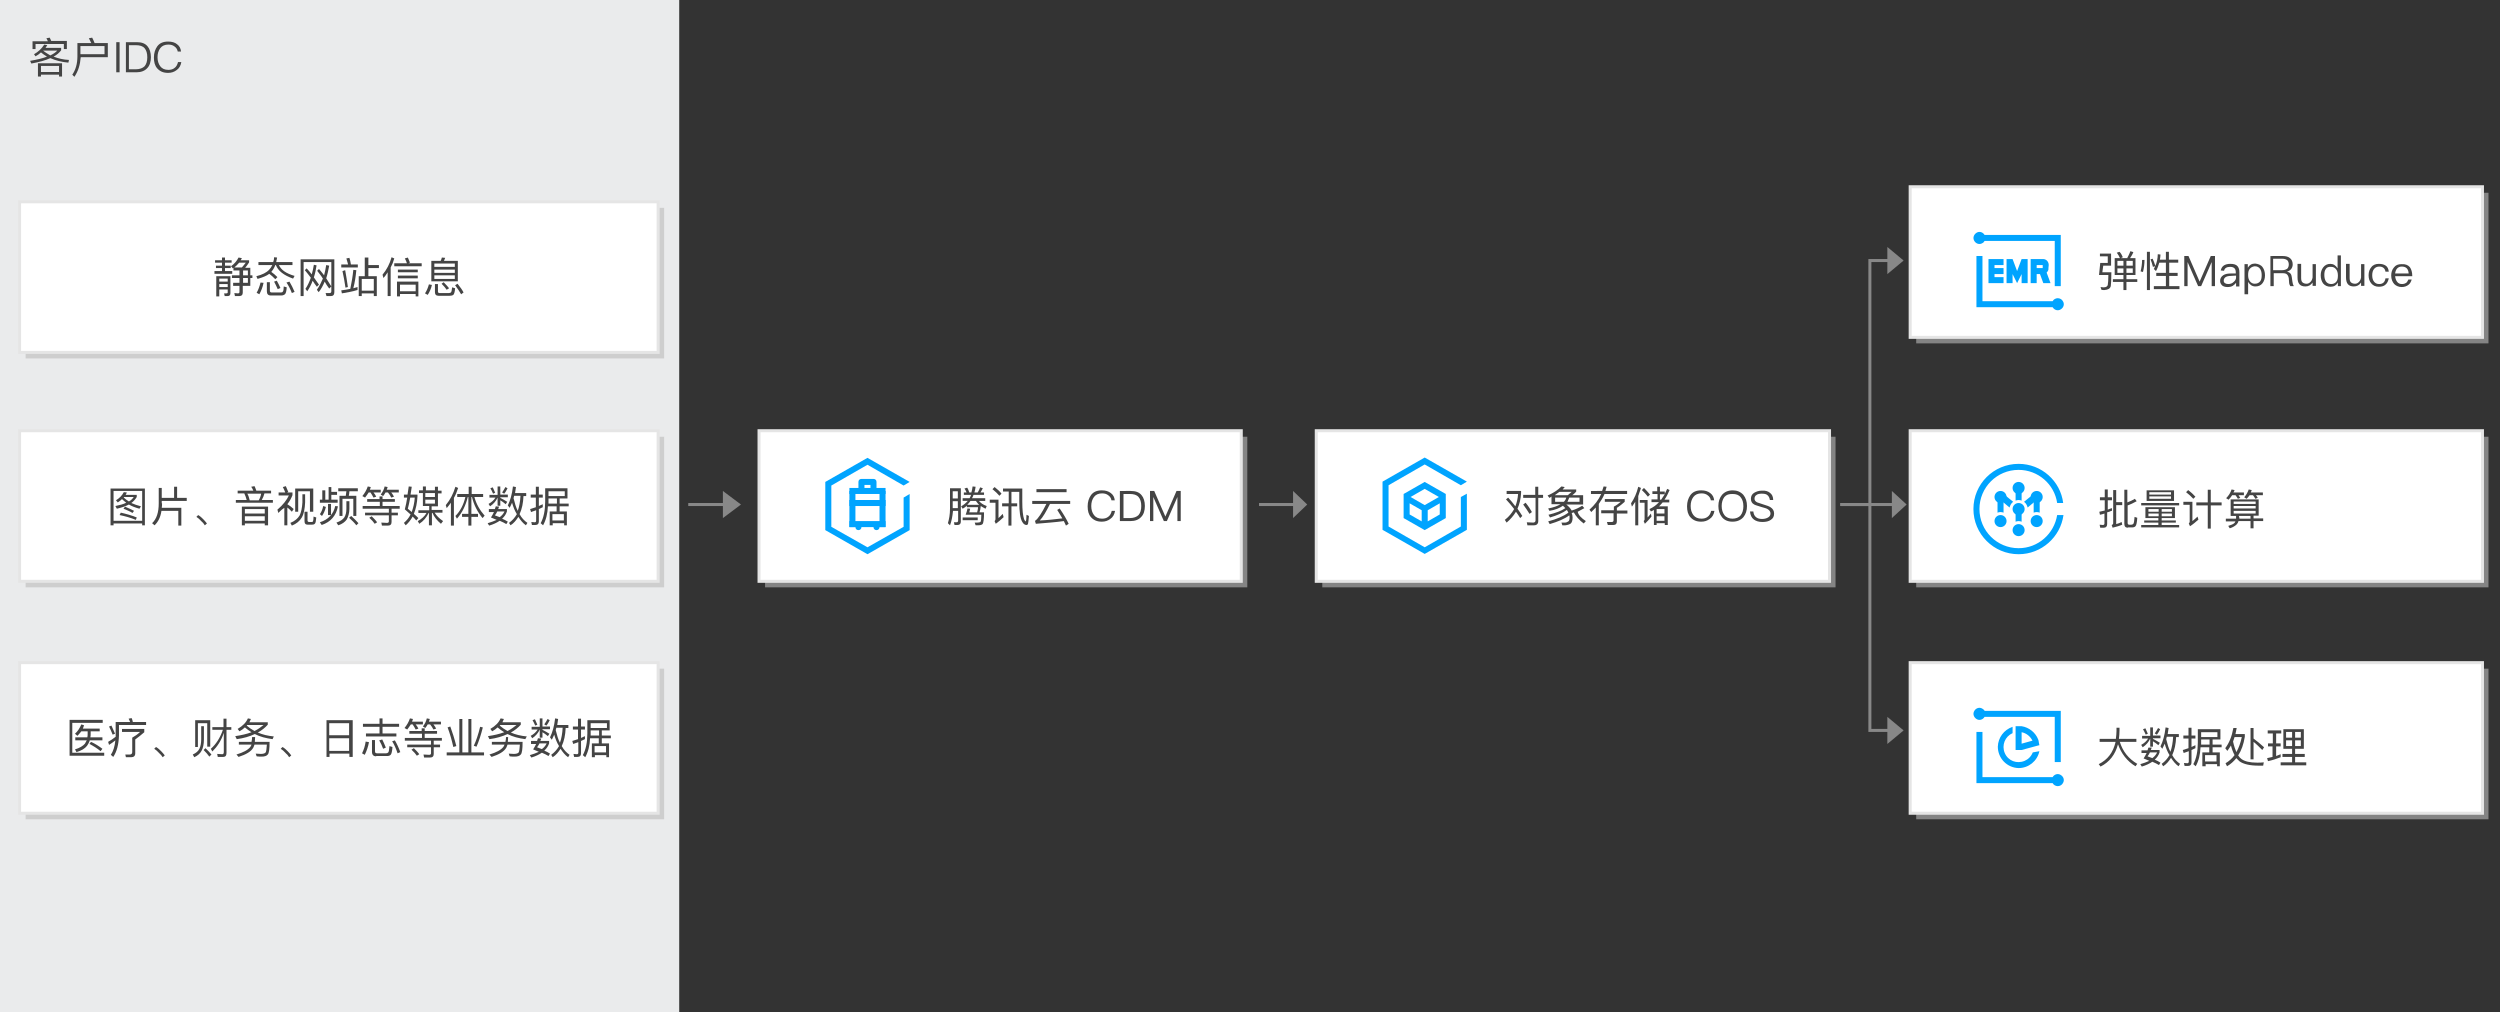 <?xml version="1.0" encoding="utf-8"?>
<!-- Generator: Adobe Illustrator 21.0.0, SVG Export Plug-In . SVG Version: 6.00 Build 0)  -->
<svg version="1.1" id="图层_1" xmlns="http://www.w3.org/2000/svg" xmlns:xlink="http://www.w3.org/1999/xlink" x="0px" y="0px"
	 viewBox="0 0 830 336" style="enable-background:new 0 0 830 336;" xml:space="preserve">
<rect x="0" y="0" width="830" height="336" fill="#333333" stroke="none"/>
<style type="text/css">
	.st0{display:none;fill:none;stroke:#999999;}
	.st1{fill:#EAEBEC;}
	.st2{enable-background:new    ;}
	.st3{fill:#444444;}
	.st4{fill:none;stroke:#888888;}
	.st5{fill:#888888;}
	.st6{fill:none;stroke:#FF0000;stroke-width:15;stroke-opacity:0;}
	.st7{opacity:0.6;fill:#BBBBBB;enable-background:new    ;}
	.st8{fill:#FFFFFF;stroke:#E5E5E5;}
	.st9{fill:#00A4FF;}
</style>
<path class="st0" d="M0-124L0-124"/>
<g id="bottomgroup" transform="translate(0,0)">
	<g id="GrayRectGroup10" transform="translate(5.5,124)">
		<rect x="-6" y="-124" class="st1" width="226" height="336"/>
		<g class="st2">
			<path class="st3" d="M10.2-109c-0.2,0.3-0.4,0.6-0.6,0.9h5.2v0.8c-0.6,0.8-1.4,1.5-2.5,2.1c1.5,0.6,3.2,1,5.1,1.1l-0.2,0.9
				c-2.2-0.2-4.2-0.7-6-1.5c-1.7,0.8-3.7,1.3-6.3,1.8l-0.4-0.9c2.3-0.4,4.1-0.8,5.6-1.4c-0.7-0.4-1.4-0.9-2-1.4
				c-0.5,0.5-1.1,0.9-1.8,1.3L5.8-106c1.4-0.8,2.5-1.8,3.4-3.2L10.2-109z M16.7-107.7h-1v-1.7H6.3v1.7h-1v-2.6h5.1
				c-0.2-0.4-0.3-0.7-0.5-1l1.1-0.2c0.2,0.3,0.3,0.7,0.5,1.1h5.2V-107.7z M15.1-98.6h-1v-0.6h-6v0.6h-1v-4.4h8V-98.6z M14.1-100.1
				v-2h-6v2H14.1z M13.5-107.2H8.8l0,0c0.7,0.6,1.6,1.1,2.4,1.6C12.2-106.1,13-106.6,13.5-107.2z"/>
			<path class="st3" d="M19.2-98.5l-0.7-0.7c1.1-1.6,1.7-3.6,1.7-6.1v-4.4h4.6c-0.3-0.6-0.5-1.1-0.8-1.6l1.1-0.2
				c0.3,0.5,0.5,1.1,0.8,1.8h4.4v4.7h-9C21.1-102.5,20.5-100.4,19.2-98.5z M21.2-108.7v2.7h8v-2.7H21.2z"/>
			<path class="st3" d="M34.2-110v10h-1.1v-10H34.2z"/>
			<path class="st3" d="M39.9-110c1.6,0,2.8,0.4,3.6,1.4c0.7,0.8,1.1,2.1,1.1,3.6c0,1.5-0.4,2.8-1.2,3.6c-0.8,0.9-2,1.4-3.6,1.4
				h-3.5v-10H39.9z M37.5-101h2.1c1.3,0,2.3-0.4,2.9-1c0.6-0.7,0.9-1.7,0.9-3c0-1.3-0.3-2.3-0.9-3c-0.6-0.7-1.6-1-2.9-1h-2.3V-101z"
				/>
			<path class="st3" d="M53.3-109.3c0.8,0.6,1.2,1.4,1.3,2.4h-1.1c-0.1-0.7-0.5-1.3-1.1-1.7c-0.5-0.4-1.2-0.6-2-0.6
				c-1.2,0-2.1,0.4-2.7,1.2c-0.6,0.8-0.9,1.8-0.9,3c0,1.2,0.3,2.2,0.9,3c0.6,0.8,1.5,1.2,2.7,1.2c0.8,0,1.5-0.2,2-0.6
				c0.6-0.4,1-1.1,1.2-2h1.1c-0.2,1.2-0.7,2.1-1.6,2.7c-0.8,0.6-1.7,0.9-2.8,0.9c-1.6,0-2.7-0.5-3.6-1.5c-0.8-0.9-1.1-2.1-1.1-3.6
				c0-1.5,0.4-2.7,1.1-3.7c0.8-1.1,2-1.6,3.6-1.6C51.6-110.2,52.6-109.9,53.3-109.3z"/>
		</g>
	</g>
</g>
<g id="Link11" transform="translate(0,0)">
	<path class="st4" d="M228.5,167.5h8l0,0h8"/>
	<g transform="translate(0.5, 0)">
		<polygon class="st5" points="239.5,172 245.5,167.5 239.5,163 		"/>
	</g>
	<path class="st6" d="M228.5,167.5h8"/>
	<path class="st6" d="M236.5,167.5L236.5,167.5"/>
	<path class="st6" d="M236.5,167.5h8"/>
</g>
<g id="Link21" transform="translate(0,0)">
	<path class="st4" d="M418,167.5h7l0,0h7.8"/>
	<g transform="translate(0.5, 0)">
		<polygon class="st5" points="428.8,172 433.5,167.5 428.8,163 		"/>
	</g>
	<path class="st6" d="M418,167.5h7"/>
	<path class="st6" d="M425,167.5L425,167.5"/>
	<path class="st6" d="M425,167.5h7.8"/>
</g>
<g id="Link27" transform="translate(0,0)">
	<path class="st4" d="M611,167.5h9.8v-81h9.8"/>
	<g transform="translate(0.5, 0)">
		<polygon class="st5" points="626.1,91 631.5,86.5 626.1,82 		"/>
	</g>
	<path class="st6" d="M611,167.5h9.8"/>
	<path class="st6" d="M620.8,167.5v-81"/>
	<path class="st6" d="M620.8,86.5h9.8"/>
</g>
<g id="Link25" transform="translate(0,0)">
	<path class="st4" d="M614,167.5h8.9l0,0h8.9"/>
	<g transform="translate(0.5, 0)">
		<polygon class="st5" points="627.6,172 632.5,167.5 627.6,163 		"/>
	</g>
	<path class="st6" d="M614,167.5h8.9"/>
	<path class="st6" d="M622.9,167.5L622.9,167.5"/>
	<path class="st6" d="M622.9,167.5h8.9"/>
</g>
<g id="Link26" transform="translate(0,0)">
	<path class="st4" d="M611,167.5h9.8v75h9.8"/>
	<g transform="translate(0.5, 0)">
		<polygon class="st5" points="626.1,247 631.5,242.5 626.1,238 		"/>
	</g>
	<path class="st6" d="M611,167.5h9.8"/>
	<path class="st6" d="M620.8,167.5v75"/>
	<path class="st6" d="M620.8,242.5h9.8"/>
</g>
<g id="RectEndPoint3" transform="translate(12.5,267)">
	<rect x="-4" y="-122" class="st7" width="212" height="50"/>
	<rect x="-6" y="-124" class="st8" width="212" height="50"/>
	<g class="st2">
		<path class="st3" d="M35.7-92.6h-1v-0.6h-9.5v0.6h-1v-12.2h11.4V-92.6z M34.7-94.1v-9.9h-9.5v9.9H34.7z M29.6-103.5
			c-0.1,0.3-0.2,0.5-0.4,0.8h3.7v0.7c-0.4,0.7-1,1.4-1.8,2c0.9,0.4,2,0.8,3.2,1.1l-0.5,0.8c-1.4-0.4-2.5-0.8-3.5-1.4
			c-1.1,0.6-2.4,1-4,1.4L25.8-99c1.4-0.3,2.7-0.6,3.6-1.1c-0.5-0.4-1-0.8-1.4-1.2c-0.4,0.4-0.9,0.8-1.4,1.1l-0.6-0.7
			c1.3-0.8,2.1-1.7,2.6-2.7L29.6-103.5z M32.9-95.2l-0.3,0.8c-1.7-0.7-3.5-1.2-5.4-1.6l0.4-0.8C29.4-96.4,31.2-95.9,32.9-95.2z
			 M32-97.4l-0.5,0.7c-1-0.6-2-1-3-1.4l0.5-0.7C30.1-98.3,31.1-97.9,32-97.4z M31.9-102h-3.2c-0.1,0.1-0.1,0.1-0.1,0.2
			c0.5,0.5,1.1,0.9,1.7,1.3C31-100.9,31.5-101.4,31.9-102z"/>
		<path class="st3" d="M41.3-99.9c0,0.5,0,1-0.1,1.5h6.5v5.9h-1v-4.9h-5.6c-0.3,2.1-1.1,3.7-2.3,4.8l-0.8-0.7
			c1.5-1.4,2.2-3.6,2.2-6.6v-5.1h1v3.3h4.1v-3.7h1v3.7h3.2v1h-8.3V-99.9z"/>
		<path class="st3" d="M55-94.6c0.5,0.5,0.9,1,1.2,1.4l-0.7,0.6c-0.3-0.5-0.7-1-1.2-1.4c-0.5-0.6-1-1-1.6-1.4l0.6-0.6
			C54-95.6,54.5-95.1,55-94.6z"/>
		<path class="st3" d="M71.6-104.1c-0.2-0.5-0.4-0.9-0.7-1.3l1.1-0.2c0.2,0.4,0.4,0.9,0.6,1.5h4.9v0.9h-2.2
			c-0.2,0.8-0.5,1.5-0.9,2.2h3.7v0.9H65.8v-0.9h3.6c-0.2-0.8-0.5-1.6-0.8-2.2h-2.2v-0.9H71.6z M76.4-92.6h-1v-0.6h-6.6v0.6h-1v-6.2
			h8.7V-92.6z M75.4-96.5V-98h-6.6v1.5H75.4z M75.4-94.1v-1.5h-6.6v1.5H75.4z M70.4-100.9h3c0.4-0.7,0.7-1.5,0.8-2.2h-4.6
			C70-102.5,70.2-101.7,70.4-100.9z"/>
		<path class="st3" d="M79.9-96.7l-0.3-1.1c1.9-1.6,3.1-3.2,3.8-4.7h-3.4v-1h2.2c-0.2-0.6-0.5-1.2-0.8-1.8l1-0.3
			c0.3,0.7,0.6,1.4,0.8,1.9l-0.4,0.2h1.8v0.9c-0.4,1-0.9,2-1.7,3c0.8,0.5,1.5,1,2.1,1.6l-0.6,0.9c-0.5-0.6-1-1-1.5-1.4v5.9h-1v-5.8
			C81.1-97.9,80.5-97.3,79.9-96.7z M88.8-102.9v2.7c-0.1,2.1-0.4,3.8-1.1,5c-0.7,1.2-1.8,2.1-3.3,2.7l-0.5-0.9
			c1.5-0.6,2.5-1.5,3.1-2.5c0.5-1.1,0.8-2.5,0.9-4.3v-2.7H88.8z M91.4-97.1h-1v-6.8h-3.9v6.8h-1v-7.7h6V-97.1z M89.7-92.8
			c-0.8,0-1.1-0.4-1.1-1.2v-3.1h1v2.9c0,0.3,0.2,0.5,0.5,0.5h0.9c0.2,0,0.4-0.1,0.4-0.2c0.1-0.2,0.2-0.7,0.2-1.6l0.9,0.3
			c-0.1,1.1-0.2,1.9-0.5,2.1c-0.2,0.2-0.5,0.3-1,0.3H89.7z"/>
		<path class="st3" d="M97.5-105.4v1.7h1.9v1h-1.9v1.6h2.1v1h-5.9v-1h0.8v-3.1h1v3.1h1.1v-4.2H97.5z M95.7-98.7
			c-0.3,1.3-0.8,2.3-1.3,3l-0.7-0.6c0.5-0.7,0.9-1.6,1.1-2.7L95.7-98.7z M99.7-98.9c-0.6,3.1-2.4,5.2-5.4,6.2l-0.6-0.9
			c2.8-0.9,4.5-2.7,5.1-5.4L99.7-98.9z M97.4-99.7v3.7h-1v-3.7H97.4z M103.5-100.6v2.5c0,1.5-0.4,2.7-0.9,3.6
			c-0.6,0.8-1.5,1.5-2.8,1.9l-0.6-0.9c1.2-0.4,2.1-1,2.6-1.7c0.5-0.8,0.7-1.7,0.7-2.9v-2.5H103.5z M106.3-104.9v1h-2.8
			c0,0.5-0.1,1-0.2,1.5h2.5v6.7h-1v-5.7h-3.6v5.7h-1v-6.7h2.1c0.1-0.5,0.1-1,0.2-1.5h-2.7v-1H106.3z M106.5-93.3l-0.7,0.7
			c-0.6-0.8-1.4-1.6-2.4-2.5l0.7-0.6C105-94.9,105.8-94.1,106.5-93.3z"/>
		<path class="st3" d="M113.5-101.3v-0.9h1v0.9h4.1v0.9h-4.1v1.4h5.7v0.9h-2.7v1.3h2.1v0.9h-2.1v2.2c0,0.8-0.4,1.2-1.2,1.2h-2
			l-0.2-1c0.7,0,1.3,0.1,1.9,0.1c0.4,0,0.6-0.2,0.6-0.5v-2h-7.9v-0.9h7.9v-1.3h-8.7v-0.9h5.7v-1.4h-4.2v-0.9H113.5z M108.7-101.8
			l-0.9-0.5c0.8-1,1.4-2,1.8-3.2l1,0.2c-0.1,0.3-0.2,0.6-0.3,0.9h3.6v0.9h-2.4c0.4,0.5,0.7,0.9,0.9,1.4l-0.9,0.3
			c-0.3-0.6-0.6-1.1-1-1.7h-0.6C109.5-102.9,109.1-102.3,108.7-101.8z M112.7-93.6l-0.8,0.5c-0.4-0.6-1-1.3-1.8-2l0.8-0.5
			C111.7-94.8,112.3-94.2,112.7-93.6z M114.7-102.3l-0.8-0.5c0.6-0.8,1.1-1.7,1.3-2.7l1,0.2c-0.1,0.3-0.2,0.6-0.3,0.9h4v0.9h-2.5
			c0.4,0.5,0.7,1,0.9,1.4l-0.9,0.3c-0.3-0.6-0.6-1.1-1.1-1.7h-0.8C115.3-103.1,115-102.7,114.7-102.3z"/>
		<path class="st3" d="M124.2-105.4c-0.1,1-0.3,1.8-0.4,2.6h2.3v0.6c-0.1,2.2-0.5,4.1-1.2,5.8c0.6,0.5,1.1,1,1.5,1.4l-0.7,0.8
			c-0.3-0.4-0.7-0.8-1.2-1.3c-0.6,1.1-1.4,2.1-2.3,2.9l-0.6-0.8c0.9-0.8,1.7-1.7,2.2-2.8c-0.6-0.5-1.2-1.1-1.9-1.7
			c0.3-1.2,0.6-2.5,0.8-3.9h-1.1v-1h1.2c0.1-0.9,0.3-1.8,0.4-2.7L124.2-105.4z M125.2-101.8h-1.5c-0.3,1.5-0.5,2.7-0.8,3.7
			c0.4,0.4,0.9,0.7,1.3,1.1C124.7-98.5,125.1-100,125.2-101.8z M131.9-104.1v-1.3h1v1.3h1.2v0.9h-1.2v4.3h-2.1v1.2h3.6v0.9h-2.6
			c0.6,1,1.5,1.9,2.8,2.8l-0.7,0.9c-1.3-1.1-2.3-2.3-2.8-3.6h-0.2v4.1h-1v-4.1h-0.1c-0.7,1.5-1.7,2.7-3.1,3.6l-0.5-0.9
			c1.3-0.7,2.3-1.6,2.9-2.7h-2.7v-0.9h3.6V-99h-2.1v-4.3h-1.3v-0.9h1.3v-1.3h1v1.3H131.9z M131.9-102v-1.3h-3.2v1.3H131.9z
			 M131.9-101.1h-3.2v1.3h3.2V-101.1z"/>
		<path class="st3" d="M135.8-98.3l-0.3-1c1.5-1.8,2.5-3.8,3.2-6.1l0.9,0.4c-0.4,1.2-0.8,2.3-1.4,3.3v9.2h-1v-7.6
			C136.8-99.5,136.3-98.9,135.8-98.3z M143.1-103v-2.4h1v2.4h3.8v1H145c0.6,2.3,1.8,4.4,3.4,6.2l-0.7,0.8c-1.7-2.1-2.9-4.4-3.5-7
			h-0.2v5.6h2.2v1h-2.2v2.9h-1v-2.9h-2.1v-1h2.1v-5.6h-0.2c-0.7,2.9-1.9,5.3-3.6,7.2l-0.5-0.9c1.6-1.6,2.7-3.7,3.3-6.3h-2.7v-1
			H143.1z"/>
		<path class="st3" d="M153.2-98.8c-0.1,0.3-0.2,0.5-0.3,0.8h2.9v0.8c-0.3,0.9-0.8,1.7-1.6,2.4c0.7,0.3,1.3,0.6,1.9,1l-0.5,0.8
			c-0.6-0.4-1.3-0.7-2.2-1.1c-0.9,0.6-2.1,1.2-3.5,1.6l-0.5-0.8c1.1-0.3,2.1-0.7,3-1.1c-0.6-0.3-1.3-0.5-1.9-0.8
			c0.4-0.6,0.7-1.2,1-1.8h-1.7V-98h2c0.1-0.3,0.2-0.6,0.3-0.9L153.2-98.8z M152.7-102.8v-2.7h0.9v2.7h2.5v0.9h-2.5v0.2
			c0.8,0.4,1.5,0.8,2.3,1.3l-0.5,0.8c-0.7-0.6-1.3-1-1.8-1.3v1.8h-0.9v-2.7c-0.5,1.1-1.3,2.1-2.5,2.9l-0.5-0.8
			c1.1-0.6,1.8-1.3,2.3-2.1h-2v-0.9H152.7z M151.9-103.4l-0.7,0.3c-0.3-0.7-0.6-1.3-0.9-1.8l0.8-0.3
			C151.4-104.6,151.6-104,151.9-103.4z M155-97.2h-2.4c-0.2,0.5-0.5,0.9-0.8,1.3c0.6,0.2,1.1,0.4,1.6,0.6
			C154.1-95.8,154.6-96.4,155-97.2z M156-104.9c-0.3,0.6-0.6,1.2-1.1,1.8l-0.7-0.4c0.4-0.6,0.8-1.2,1.1-1.8L156-104.9z M157.5-100.1
			c-0.3,0.6-0.5,1.2-0.8,1.7l-0.6-0.8c0.8-1.6,1.4-3.7,1.7-6.3l1,0.2c-0.1,0.7-0.2,1.4-0.3,2h3.7v1h-0.9c-0.1,2.3-0.5,4.3-1.3,6
			c0.7,1.3,1.6,2.2,2.6,2.9l-0.5,0.8c-1-0.7-1.8-1.7-2.5-2.8c-0.7,1.1-1.5,2.1-2.6,2.8l-0.5-0.8c1.1-0.8,1.9-1.7,2.6-2.9
			C158.4-97.4,157.9-98.7,157.5-100.1z M158-101.6c0.4,1.6,0.8,3.1,1.4,4.2c0.5-1.4,0.8-3.1,0.9-5h-2.1L158-101.6z"/>
		<path class="st3" d="M164.1-92.7l-0.2-1c0.4,0,0.7,0.1,1.1,0.1c0.4,0,0.5-0.2,0.5-0.6v-3.4c-0.6,0.2-1.1,0.4-1.7,0.6l-0.3-1
			c0.6-0.2,1.3-0.4,1.9-0.6v-3.2h-1.7v-1h1.7v-2.6h1v2.6h1.3v1h-1.3v2.8c0.4-0.2,0.9-0.4,1.3-0.6v1c-0.4,0.2-0.9,0.4-1.3,0.6v4.1
			c0,0.8-0.4,1.2-1.2,1.2H164.1z M167.8-92.6l-0.8-0.7c1-1.8,1.5-4.3,1.5-7.2v-4.4h7.4v3.4h-2.6v1.7h3v0.9h-3v1.7h2.4v4.6h-0.9v-0.7
			h-3.8v0.7H170v-4.6h2.3v-1.7h-2.9C169.3-96.5,168.8-94.4,167.8-92.6z M169.6-101.5v1c0,0.2,0,0.4,0,0.7h2.8v-1.7H169.6z
			 M169.6-103.9v1.6h5.4v-1.6H169.6z M174.7-94.2v-2.1h-3.8v2.1H174.7z"/>
	</g>
</g>
<g id="RectEndPoint4" transform="translate(12.5,344)">
	<rect x="-4" y="-122" class="st7" width="212" height="50"/>
	<rect x="-6" y="-124" class="st8" width="212" height="50"/>
	<g class="st2">
		<path class="st3" d="M21.6-105v1H11.5v9.9h10.6v1H10.6V-105H21.6z M13.2-99.7l-0.8-0.7c0.9-0.8,1.6-1.9,2.1-3.1l0.9,0.3
			c-0.1,0.4-0.3,0.8-0.4,1.1h5.6v0.9h-3v0.8c0,0.4,0,0.8-0.1,1.2h4v1h-4.2c-0.2,0.7-0.5,1.2-0.9,1.8c-0.7,0.9-1.8,1.6-3.5,2.1
			l-0.5-0.9c1.6-0.5,2.6-1.1,3.3-1.9c0.2-0.3,0.4-0.7,0.6-1.1h-3.8v-1h4c0.1-0.4,0.1-0.8,0.1-1.2v-0.8h-2.1
			C14.1-100.7,13.7-100.2,13.2-99.7z M21.5-95.4l-0.6,0.8c-1.2-1-2.5-1.8-3.7-2.4l0.5-0.7C19.1-97.1,20.3-96.3,21.5-95.4z"/>
		<path class="st3" d="M25.9-99.8v-4.5h4.8c-0.2-0.4-0.3-0.8-0.5-1.1l1-0.2c0.2,0.4,0.3,0.8,0.4,1.3H36v1H27v3.5
			c-0.1,3-0.7,5.3-1.9,7.1l-0.8-0.7c0.8-1.2,1.3-2.8,1.5-4.8c-0.6,0.5-1.3,1-2.1,1.5l-0.3-1c0.9-0.5,1.7-1.1,2.5-1.7
			C25.9-99.5,25.9-99.6,25.9-99.8z M25.7-100.4l-0.8,0.3c-0.4-1-0.8-1.9-1.2-2.7l0.8-0.3C24.9-102.2,25.3-101.3,25.7-100.4z
			 M35.4-101.9v1c-0.9,0.8-1.9,1.6-3,2.4v4.6c0,0.9-0.5,1.3-1.4,1.3h-1.7l-0.2-0.9c0.5,0,1,0,1.5,0c0.5,0,0.8-0.3,0.8-0.8v-4.8
			c0.9-0.5,1.8-1.1,2.6-1.9h-6v-1H35.4z"/>
		<path class="st3" d="M41-94.6c0.5,0.5,0.9,1,1.2,1.4l-0.7,0.6c-0.3-0.5-0.7-1-1.2-1.4c-0.5-0.6-1-1-1.6-1.4l0.6-0.6
			C40-95.6,40.5-95.1,41-94.6z"/>
		<path class="st3" d="M55.2-102.8v4.3c0,1.6-0.3,2.9-0.8,3.8c-0.5,0.9-1.3,1.6-2.4,2.1l-0.5-0.9c1.1-0.5,1.8-1.1,2.2-1.9
			c0.4-0.8,0.6-1.9,0.6-3.2v-4.3H55.2z M57.2-96.1h-0.9v-7.8h-3.1v7.9h-0.9v-8.9h5V-96.1z M57.7-93.5L57-92.8
			c-0.5-0.7-1.1-1.4-1.9-2.2l0.6-0.6C56.5-94.9,57.1-94.2,57.7-93.5z M58-101.7v-0.9h3.7v-2.8h1v2.8h1.6v0.9h-1.6v7.7
			c0,0.9-0.4,1.3-1.1,1.3h-1.8l-0.2-1c0.6,0,1.1,0.1,1.7,0.1c0.3,0,0.5-0.2,0.5-0.7v-6.4c-0.8,2.5-2.1,4.5-3.8,6.2l-0.5-0.9
			c1.8-1.6,3.1-3.7,4-6.3H58z"/>
		<path class="st3" d="M70.8-105.3c-0.2,0.4-0.3,0.7-0.5,1.1h6.1v0.8c-0.9,1-2,1.9-3.3,2.6c1.6,0.7,3.3,1.1,5.3,1.3L78-98.6
			c-2.2-0.3-4.2-0.8-5.9-1.7c-1.7,0.8-3.7,1.4-6,1.7l-0.5-1c2-0.3,3.8-0.7,5.4-1.3c-0.8-0.5-1.5-1-2.2-1.6c-0.5,0.5-1.1,0.9-1.8,1.3
			l-0.6-0.8c1.7-1,2.8-2.1,3.4-3.5L70.8-105.3z M72.2-99.3c0,0.6-0.1,1.1-0.1,1.6H77c0,2.4-0.2,3.8-0.6,4.2
			c-0.4,0.5-1.1,0.7-2.1,0.7c-0.4,0-1,0-1.6-0.1l-0.3-0.9l1.7,0.1c0.8,0,1.4-0.2,1.6-0.5c0.2-0.3,0.3-1.2,0.4-2.6h-4.1
			c-0.1,0.4-0.3,0.7-0.4,1c-0.7,1.3-2.4,2.3-4.9,3.1l-0.7-0.8c2.3-0.7,3.8-1.5,4.6-2.5c0.2-0.3,0.3-0.5,0.4-0.8h-4.2v-0.9H71
			c0.1-0.5,0.2-1,0.2-1.6H72.2z M75-103.3h-5.4l-0.2,0.2c0.8,0.7,1.7,1.3,2.6,1.8C73.2-101.9,74.1-102.6,75-103.3z"/>
		<path class="st3" d="M83-94.6c0.5,0.5,0.9,1,1.2,1.4l-0.7,0.6c-0.3-0.5-0.7-1-1.2-1.4c-0.5-0.6-1-1-1.6-1.4l0.6-0.6
			C82-95.6,82.5-95.1,83-94.6z"/>
		<path class="st3" d="M104.5-92.7h-1v-1.1h-6.6v1.1h-1v-12.2h8.7V-92.7z M103.4-99.9v-4h-6.6v4H103.4z M103.4-94.7v-4.2h-6.6v4.2
			H103.4z"/>
		<path class="st3" d="M110-97.6c-0.3,1.6-0.8,3-1.4,4.2l-0.9-0.5c0.6-1.2,1-2.5,1.2-3.9L110-97.6z M114.5-105.5v1.8h5.5v1h-5.5v2.2
			h4.6v1H109v-1h4.5v-2.2H108v-1h5.5v-1.8H114.5z M112.4-92.9c-0.9,0-1.4-0.5-1.4-1.5v-3.9h1v3.7c0,0.5,0.2,0.7,0.7,0.7h3
			c0.3,0,0.5-0.1,0.7-0.3c0.2-0.2,0.3-0.9,0.4-2.1l1,0.3c-0.1,1.4-0.3,2.3-0.6,2.6c-0.3,0.3-0.7,0.4-1.2,0.4H112.4z M115.6-95.8
			l-0.9,0.4c-0.4-1.1-0.8-2-1.3-2.8l1-0.3C114.8-97.7,115.2-96.8,115.6-95.8z M120.4-94.3l-0.9,0.4c-0.5-1.5-1.1-2.9-1.8-4l0.9-0.3
			C119.3-97,119.9-95.7,120.4-94.3z"/>
		<path class="st3" d="M127.5-101.3v-0.9h1v0.9h4.1v0.9h-4.1v1.4h5.7v0.9h-2.7v1.3h2.1v0.9h-2.1v2.2c0,0.8-0.4,1.2-1.2,1.2h-2
			l-0.2-1c0.7,0,1.3,0.1,1.9,0.1c0.4,0,0.6-0.2,0.6-0.5v-2h-7.9v-0.9h7.9v-1.3h-8.7v-0.9h5.7v-1.4h-4.2v-0.9H127.5z M122.7-101.8
			l-0.9-0.5c0.8-1,1.4-2,1.8-3.2l1,0.2c-0.1,0.3-0.2,0.6-0.3,0.9h3.6v0.9h-2.4c0.4,0.5,0.7,0.9,0.9,1.4l-0.9,0.3
			c-0.3-0.6-0.6-1.1-1-1.7h-0.6C123.5-102.9,123.1-102.3,122.7-101.8z M126.7-93.6l-0.8,0.5c-0.4-0.6-1-1.3-1.8-2l0.8-0.5
			C125.7-94.8,126.3-94.2,126.7-93.6z M128.7-102.3l-0.8-0.5c0.6-0.8,1.1-1.7,1.3-2.7l1,0.2c-0.1,0.3-0.2,0.6-0.3,0.9h4v0.9h-2.5
			c0.4,0.5,0.7,1,0.9,1.4l-0.9,0.3c-0.3-0.6-0.6-1.1-1.1-1.7h-0.8C129.3-103.1,129-102.7,128.7-102.3z"/>
		<path class="st3" d="M141-105.3v11.1h2v-11.1h1v11.1h4.2v1h-12.4v-1h4.2v-11.1H141z M139-96.3L138-96c-0.5-2.2-1.1-4.4-1.9-6.5
			l0.9-0.3C137.7-100.9,138.4-98.7,139-96.3z M147.8-102.5c-0.6,2.4-1.3,4.6-2.1,6.4l-0.9-0.3c0.8-1.7,1.5-3.8,2.1-6.3L147.8-102.5z
			"/>
		<path class="st3" d="M154.8-105.3c-0.2,0.4-0.3,0.7-0.5,1.1h6.1v0.8c-0.9,1-2,1.9-3.3,2.6c1.6,0.7,3.3,1.1,5.3,1.3l-0.5,0.9
			c-2.2-0.3-4.2-0.8-5.9-1.7c-1.7,0.8-3.7,1.4-6,1.7l-0.5-1c2-0.3,3.8-0.7,5.4-1.3c-0.8-0.5-1.5-1-2.2-1.6c-0.5,0.5-1.1,0.9-1.8,1.3
			l-0.6-0.8c1.7-1,2.8-2.1,3.4-3.5L154.8-105.3z M156.2-99.3c0,0.6-0.1,1.1-0.1,1.6h4.9c0,2.4-0.2,3.8-0.6,4.2
			c-0.4,0.5-1.1,0.7-2.1,0.7c-0.4,0-1,0-1.6-0.1l-0.3-0.9l1.7,0.1c0.8,0,1.4-0.2,1.6-0.5c0.2-0.3,0.3-1.2,0.4-2.6h-4.1
			c-0.1,0.4-0.3,0.7-0.4,1c-0.7,1.3-2.4,2.3-4.9,3.1l-0.7-0.8c2.3-0.7,3.8-1.5,4.6-2.5c0.2-0.3,0.3-0.5,0.4-0.8h-4.2v-0.9h4.5
			c0.1-0.5,0.2-1,0.2-1.6H156.2z M159-103.3h-5.4l-0.2,0.2c0.8,0.7,1.7,1.3,2.6,1.8C157.2-101.9,158.1-102.6,159-103.3z"/>
		<path class="st3" d="M167.2-98.8c-0.1,0.3-0.2,0.5-0.3,0.8h2.9v0.8c-0.3,0.9-0.8,1.7-1.6,2.4c0.7,0.3,1.3,0.6,1.9,1l-0.5,0.8
			c-0.6-0.4-1.3-0.7-2.2-1.1c-0.9,0.6-2.1,1.2-3.5,1.6l-0.5-0.8c1.1-0.3,2.1-0.7,3-1.1c-0.6-0.3-1.3-0.5-1.9-0.8
			c0.4-0.6,0.7-1.2,1-1.8h-1.7V-98h2c0.1-0.3,0.2-0.6,0.3-0.9L167.2-98.8z M166.7-102.8v-2.7h0.9v2.7h2.5v0.9h-2.5v0.2
			c0.8,0.4,1.5,0.8,2.3,1.3l-0.5,0.8c-0.7-0.6-1.3-1-1.8-1.3v1.8h-0.9v-2.7c-0.5,1.1-1.3,2.1-2.5,2.9l-0.5-0.8
			c1.1-0.6,1.8-1.3,2.3-2.1h-2v-0.9H166.7z M165.9-103.4l-0.7,0.3c-0.3-0.7-0.6-1.3-0.9-1.8l0.8-0.3
			C165.4-104.6,165.6-104,165.9-103.4z M169-97.2h-2.4c-0.2,0.5-0.5,0.9-0.8,1.3c0.6,0.2,1.1,0.4,1.6,0.6
			C168.1-95.8,168.6-96.4,169-97.2z M170-104.9c-0.3,0.6-0.6,1.2-1.1,1.8l-0.7-0.4c0.4-0.6,0.8-1.2,1.1-1.8L170-104.9z M171.5-100.1
			c-0.3,0.6-0.5,1.2-0.8,1.7l-0.6-0.8c0.8-1.6,1.4-3.7,1.7-6.3l1,0.2c-0.1,0.7-0.2,1.4-0.3,2h3.7v1h-0.9c-0.1,2.3-0.5,4.3-1.3,6
			c0.7,1.3,1.6,2.2,2.6,2.9l-0.5,0.8c-1-0.7-1.8-1.7-2.5-2.8c-0.7,1.1-1.5,2.1-2.6,2.8l-0.5-0.8c1.1-0.8,1.9-1.7,2.6-2.9
			C172.4-97.4,171.9-98.7,171.5-100.1z M172-101.6c0.4,1.6,0.8,3.1,1.4,4.2c0.5-1.4,0.8-3.1,0.9-5h-2.1L172-101.6z"/>
		<path class="st3" d="M178.1-92.7l-0.2-1c0.4,0,0.7,0.1,1.1,0.1c0.4,0,0.5-0.2,0.5-0.6v-3.4c-0.6,0.2-1.1,0.4-1.7,0.6l-0.3-1
			c0.6-0.2,1.3-0.4,1.9-0.6v-3.2h-1.7v-1h1.7v-2.6h1v2.6h1.3v1h-1.3v2.8c0.4-0.2,0.9-0.4,1.3-0.6v1c-0.4,0.2-0.9,0.4-1.3,0.6v4.1
			c0,0.8-0.4,1.2-1.2,1.2H178.1z M181.8-92.6l-0.8-0.7c1-1.8,1.5-4.3,1.5-7.2v-4.4h7.4v3.4h-2.6v1.7h3v0.9h-3v1.7h2.4v4.6h-0.9v-0.7
			h-3.8v0.7H184v-4.6h2.3v-1.7h-2.9C183.3-96.5,182.8-94.4,181.8-92.6z M183.6-101.5v1c0,0.2,0,0.4,0,0.7h2.8v-1.7H183.6z
			 M183.6-103.9v1.6h5.4v-1.6H183.6z M188.7-94.2v-2.1h-3.8v2.1H188.7z"/>
	</g>
</g>
<g id="ShadowBasicRect6" transform="translate(253,267)">
	<rect x="1" y="-122" class="st7" width="160.1" height="50"/>
	<rect x="-1" y="-124" class="st8" width="160.1" height="50"/>
	<g transform="translate(20 9)">
		<g>
			<title>画板</title>
			<desc>Created with Sketch.</desc>
			<g id="画板">
				<g id="云数据迁移" transform="translate(2, 0)">
					<path id="Combined-Shape" class="st9" d="M14-113v-2h-2v2h-1c-0.6,0-1-0.4-1-1v-2c0-0.6,0.4-1,1-1h4c0.6,0,1,0.4,1,1v2
						c0,0.6-0.4,1-1,1H14z"/>
					<rect id="Rectangle-6" x="7" y="-113" class="st9" width="2" height="12"/>
					<rect id="Rectangle-6-Copy" x="17" y="-113" class="st9" width="2" height="12"/>
					<rect id="Rectangle-7" x="7" y="-114" class="st9" width="12" height="2"/>
					<rect id="Rectangle-7-Copy-2" x="7" y="-110" class="st9" width="12" height="2"/>
					<circle id="Oval-4" class="st9" cx="10" cy="-101" r="1"/>
					<circle id="Oval-4-Copy" class="st9" cx="16" cy="-101" r="1"/>
					<rect id="Rectangle-7-Copy" x="7" y="-103" class="st9" width="12" height="2"/>
					<polygon id="XMLID_7_-path" class="st9" points="25,-101.1 13,-94.3 1,-101.1 1,-114.8 13,-121.7 25,-114.8 27,-116 13,-124 
						-1,-116 -1,-100 13,-92 27,-100 27,-112 25,-110.8 					"/>
				</g>
			</g>
		</g>
		<g class="st2">
			<path class="st3" d="M42.4-101.6l-0.7-0.7c0.4-1.3,0.7-2.9,0.7-4.8v-6.8h3.6v11.1c0,0.7-0.4,1.1-1.1,1.1h-1l-0.2-0.9
				c0.3,0,0.6,0,0.9,0c0.3,0,0.5-0.2,0.5-0.6v-3.2h-1.7C43.2-104.4,42.9-102.9,42.4-101.6z M45-112.9h-1.7v2.4H45V-112.9z
				 M43.3-107.3H45v-2.3h-1.7V-107.3z M47.9-112.5c-0.2-0.5-0.4-0.9-0.7-1.3l0.9-0.3c0.3,0.4,0.5,1,0.7,1.6h0.7
				c0.2-0.6,0.3-1.3,0.4-2l1,0.1c-0.1,0.7-0.2,1.3-0.4,1.9h1.1c0.3-0.5,0.6-1.1,0.8-1.7l0.9,0.3c-0.3,0.5-0.5,1-0.8,1.4h1.2v0.8
				h-3.5c-0.1,0.4-0.3,0.8-0.5,1.1h4.4v0.9H52c0.6,0.7,1.4,1.3,2.6,1.7l-0.4,0.9c-0.6-0.3-1.1-0.6-1.6-0.9v0.1
				c-0.1,0.8-0.2,1.5-0.4,2h1.5c0,2.3-0.2,3.6-0.5,3.9c-0.3,0.3-0.8,0.4-1.7,0.4h-0.6l-0.3-0.9c0.3,0,0.6,0,0.9,0
				c0.5,0,0.8-0.1,1-0.2c0.2-0.2,0.3-1,0.3-2.4h-5.2c0.3-0.8,0.5-1.5,0.6-2.1l0.9,0.1c-0.1,0.4-0.2,0.8-0.3,1.2h2.6
				c0.1-0.5,0.3-1,0.3-1.7h-3.7v-0.5c-0.4,0.4-0.9,0.7-1.4,1l-0.5-0.8c0.9-0.5,1.6-1.1,2.2-1.8h-1.7v-0.9h2.3
				c0.2-0.4,0.4-0.7,0.5-1.1h-2.4v-0.8H47.9z M51.6-104.2v0.9h-5v-0.9H51.6z M52.1-108.4c-0.5-0.4-0.8-0.9-1.1-1.3h-1.8
				c-0.3,0.5-0.7,0.9-1.1,1.3H52.1z"/>
			<path class="st3" d="M58.5-110.2v6.2c0.4-0.4,0.9-0.8,1.4-1.4l0.3,1.1c-0.8,0.8-1.7,1.5-2.6,2.2l-0.4-0.9
				c0.2-0.2,0.3-0.4,0.3-0.6v-5.5h-1.9v-1H58.5z M59.5-112.1l-0.7,0.7c-0.6-0.7-1.3-1.4-2.3-2.2l0.7-0.7
				C58.1-113.6,58.9-112.9,59.5-112.1z M61.9-109v-3.8H60v-1h6.4v4.3c0,2.8,0.2,4.7,0.6,5.9c0.2,0.4,0.4,0.7,0.5,0.7
				c0.1,0,0.1-0.2,0.2-0.5c0-0.4,0.1-1,0.1-1.7l0.8,0.4c-0.1,1.3-0.2,2.2-0.3,2.6c-0.1,0.3-0.3,0.4-0.5,0.4c-0.5,0-1-0.3-1.4-1
				c-0.7-1.2-1-3.4-1-6.7v-3.3h-2.6v3.8h1.9v1h-1.9v6.4h-1v-6.4h-2.1v-1H61.9z"/>
			<path class="st3" d="M82.3-109.7v1h-6.7c-1.3,2.6-2.4,4.5-3.4,5.5c2.5-0.1,5-0.4,7.5-0.7c-0.5-0.9-1.1-1.8-1.7-2.8l0.8-0.5
				c1.3,1.9,2.3,3.6,3,5.1l-0.9,0.6c-0.2-0.5-0.5-1-0.7-1.5c-2.8,0.4-5.9,0.6-9.3,0.9l-0.3-1c0.1,0,0.2-0.1,0.2-0.1
				c0.9-0.7,2.1-2.5,3.6-5.5h-4.7v-1H82.3z M81.1-113.6v1h-10v-1H81.1z"/>
			<path class="st3" d="M95.8-112.3c0.8,0.6,1.2,1.4,1.3,2.4H96c-0.1-0.7-0.5-1.3-1.1-1.7c-0.5-0.4-1.2-0.6-2-0.6
				c-1.2,0-2.1,0.4-2.7,1.2c-0.6,0.8-0.9,1.8-0.9,3c0,1.2,0.3,2.2,0.9,3c0.6,0.8,1.5,1.2,2.7,1.2c0.8,0,1.5-0.2,2-0.6
				c0.6-0.4,1-1.1,1.2-2h1.1c-0.2,1.2-0.7,2.1-1.6,2.7c-0.8,0.6-1.7,0.9-2.8,0.9c-1.6,0-2.7-0.5-3.6-1.5c-0.8-0.9-1.1-2.1-1.1-3.6
				c0-1.5,0.4-2.7,1.1-3.7c0.8-1.1,2-1.6,3.6-1.6C94.1-113.2,95-112.9,95.8-112.3z"/>
			<path class="st3" d="M102.4-113c1.6,0,2.8,0.4,3.6,1.4c0.7,0.8,1.1,2.1,1.1,3.6c0,1.5-0.4,2.8-1.2,3.6c-0.8,0.9-2,1.4-3.6,1.4
				h-3.5v-10H102.4z M100-104h2.1c1.3,0,2.3-0.4,2.9-1c0.6-0.7,0.9-1.7,0.9-3c0-1.3-0.3-2.3-0.9-3c-0.6-0.7-1.6-1-2.9-1H100V-104z"
				/>
			<path class="st3" d="M110.2-113l3.7,8.5h0l3.7-8.5h1.4v10h-1.1v-8h0l-3.5,8h-1l-3.5-8h0v8h-1.1v-10H110.2z"/>
		</g>
	</g>
</g>
<g id="ShadowBasicRect8" transform="translate(438,267)">
	<rect x="1" y="-122" class="st7" width="170.4" height="50"/>
	<rect x="-1" y="-124" class="st8" width="170.4" height="50"/>
	<g transform="translate(20,9)">
		<g>
			<title>Product Icons【32】</title>
			<g id="_编组_">
				<g id="_编组_2">
					<path id="_复合路径_" class="st9" d="M8-112v8l7,4l7-4v-8l-7-4L8-112z M14-102.9l-4-2.3v-3.7l4,2.3V-102.9z M20-105.2
						l-4,2.3v-3.7l4-2.3V-105.2z M15-108.3l-4.7-2.7l4.7-2.7l4.7,2.7L15-108.3z M27-101.2l-12,6.9l-12-6.9v-13.7l12-6.9l12,6.9l0,0
						l2-1.2l-14-8l-14,8v16l14,8l14-8v-12l-2,1.1V-101.2z"/>
				</g>
			</g>
		</g>
		<g class="st2">
			<path class="st3" d="M45.1-107.9c0.5-1.3,0.8-2.6,0.9-4.1h-3.8v-1H47v0.7c-0.1,1.9-0.5,3.6-1.2,5.2c0.6,0.8,1.1,1.6,1.6,2.4
				l-0.7,0.7c-0.4-0.7-0.9-1.4-1.4-2.1c-0.8,1.3-1.8,2.5-3.1,3.6l-0.6-0.9c1.3-1,2.3-2.2,3.1-3.6c-0.8-1.1-1.7-2.1-2.7-3.2l0.7-0.6
				C43.5-109.9,44.4-108.9,45.1-107.9z M50.6-106l-0.8,0.6c-0.6-1-1.3-2-2.1-3.1l0.8-0.6C49.4-108,50.1-106.9,50.6-106z M51.7-111.7
				v-2.7h1v2.7h1.6v1h-1.6v7.7c0,0.9-0.5,1.4-1.4,1.4h-2.2l-0.2-1c0.7,0,1.4,0.1,2.1,0.1c0.5,0,0.8-0.3,0.8-0.7v-7.5h-4.1v-1H51.7z"
				/>
			<path class="st3" d="M56.4-110.7l-0.6-0.8c1.9-0.8,3.4-1.8,4.6-3l1.1,0.2c-0.2,0.3-0.5,0.5-0.7,0.8h4.5v0.7
				c-0.4,0.5-0.9,0.9-1.3,1.2h3.6v3.1h-5.6c0.8,0.6,1.4,1.3,1.8,2c1.4-0.4,2.5-1,3.5-1.6l0.7,0.8c-0.7,0.4-1.4,0.8-2.2,1.2
				C66-105,67-104,68.5-103l-0.7,0.8c-1.5-1.1-2.6-2.4-3.3-3.7c-0.2,0.1-0.5,0.2-0.7,0.2c0.2,0.5,0.3,1,0.3,1.5c0,1-0.2,1.6-0.6,2
				c-0.4,0.3-1,0.5-1.8,0.6c-0.3,0-0.6,0-1,0l-0.3-0.9c0.5,0,0.9,0,1.2,0c0.4,0,0.8-0.2,1.1-0.4c0.3-0.2,0.4-0.7,0.4-1.3
				c0-0.2,0-0.5-0.1-0.7c-1.6,1.2-3.8,2.1-6.5,2.9l-0.5-0.9c2.9-0.8,5.1-1.7,6.7-2.9c-0.1-0.3-0.3-0.6-0.5-0.9
				c-1.4,1-3.2,1.8-5.6,2.5l-0.5-0.9c2.4-0.6,4.3-1.3,5.6-2.2c-0.3-0.3-0.5-0.5-0.8-0.8c-1.1,0.8-2.6,1.4-4.5,1.7l-0.4-0.8
				c1.7-0.3,3.1-0.8,4.1-1.4h-3v-2.6C57-111,56.7-110.9,56.4-110.7z M63.8-112.7h-4.1c-0.5,0.4-1,0.7-1.5,1.1h4.3
				C62.9-112,63.4-112.3,63.8-112.7z M62-110.8h-3.7v1.4h2.9C61.6-109.8,61.9-110.3,62-110.8z M66.4-110.8H63
				c-0.2,0.5-0.4,1-0.6,1.4h4V-110.8z"/>
			<path class="st3" d="M73.9-113c0.2-0.5,0.3-1,0.5-1.5l1,0.1c-0.1,0.5-0.3,0.9-0.4,1.4h7.2v1h-7.5c-0.5,1.2-1.2,2.3-1.9,3.3v7.1
				h-1v-5.9c-0.5,0.5-1,1-1.5,1.5l-0.6-0.8c1.7-1.5,3-3.2,3.9-5.2h-3.4v-1H73.9z M77.8-106.5v-1.3c0.8-0.4,1.6-1,2.3-1.6h-5.3v-0.9
				h6.6v0.9c-0.8,0.7-1.6,1.4-2.6,2v0.9h3.5v1h-3.5v2.6c0,0.8-0.4,1.2-1.2,1.2h-1.8l-0.3-1c0.5,0,1,0,1.6,0c0.4,0,0.6-0.2,0.6-0.6
				v-2.3h-4.1v-1H77.8z"/>
			<path class="st3" d="M83.8-107.8l-0.3-1.1c1.1-1.6,1.9-3.4,2.4-5.5l0.9,0.4c-0.3,1-0.6,1.9-0.9,2.7v9.7h-1v-7.8
				C84.6-108.9,84.2-108.4,83.8-107.8z M89-110.1v5.9c0.4-0.4,0.7-0.8,1.1-1.3l0.2,1c-0.7,0.9-1.5,1.7-2.2,2.4l-0.4-0.9
				c0.2-0.2,0.3-0.4,0.3-0.5v-5.6h-1.6v-0.9H89z M89.8-111.8l-0.7,0.7c-0.5-0.7-1.2-1.4-2-2.2l0.7-0.7
				C88.6-113.2,89.2-112.5,89.8-111.8z M92.2-112.8v-1.6h0.9v1.6h1.6v0.8c0.3-0.6,0.5-1.1,0.8-1.7l0.8,0.4c-0.5,1.2-1,2.2-1.7,3.2
				h1.6v0.9H94c-0.4,0.5-0.8,0.9-1.2,1.3h2.9v6.2h-1v-0.6H92v0.6h-0.9v-5c-0.3,0.2-0.7,0.4-1,0.5l-0.5-0.8c1.2-0.5,2.3-1.3,3.2-2.3
				h-2.5v-0.9h2v-1.8h-1.7v-0.9H92.2z M94.7-107H92v1.5h2.6V-107z M92-103.1h2.6v-1.5H92V-103.1z M94.7-111.9h-1.6v1.8h0.4
				C93.9-110.7,94.3-111.3,94.7-111.9z"/>
			<path class="st3" d="M109.8-112.3c0.8,0.6,1.2,1.4,1.3,2.4H110c-0.1-0.7-0.5-1.3-1.1-1.7c-0.5-0.4-1.2-0.6-2-0.6
				c-1.2,0-2.1,0.4-2.7,1.2c-0.6,0.8-0.9,1.8-0.9,3c0,1.2,0.3,2.2,0.9,3c0.6,0.8,1.5,1.2,2.7,1.2c0.8,0,1.5-0.2,2-0.6
				c0.6-0.4,1-1.1,1.2-2h1.1c-0.2,1.2-0.7,2.1-1.6,2.7c-0.8,0.6-1.7,0.9-2.8,0.9c-1.6,0-2.7-0.5-3.6-1.5c-0.8-0.9-1.1-2.1-1.1-3.6
				c0-1.5,0.4-2.7,1.1-3.7c0.8-1.1,2-1.6,3.6-1.6C108.1-113.2,109-112.9,109.8-112.3z"/>
			<path class="st3" d="M120.8-111.7c0.8,1,1.2,2.2,1.2,3.7c0,1.5-0.4,2.7-1.2,3.7c-0.9,1-2.1,1.5-3.6,1.5c-1.5,0-2.7-0.5-3.5-1.5
				c-0.8-1-1.2-2.2-1.2-3.7c0-1.5,0.4-2.7,1.2-3.7c0.9-1,2-1.5,3.6-1.5C118.7-113.2,119.9-112.7,120.8-111.7z M114.5-111
				c-0.6,0.8-0.9,1.8-0.9,3c0,1.2,0.3,2.2,0.9,3c0.6,0.8,1.6,1.2,2.7,1.2s2.1-0.4,2.7-1.1c0.6-0.8,0.9-1.8,0.9-3
				c0-1.3-0.3-2.3-0.9-3c-0.6-0.8-1.5-1.1-2.7-1.1S115.2-111.8,114.5-111z"/>
			<path class="st3" d="M129.6-112.4c0.7,0.5,1.1,1.3,1.1,2.4h-1.1c-0.1-0.7-0.4-1.3-0.8-1.6c-0.4-0.4-1.1-0.5-1.9-0.5
				c-0.7,0-1.3,0.1-1.7,0.4c-0.5,0.3-0.7,0.7-0.7,1.3c0,0.5,0.3,0.9,0.9,1.2c0.3,0.1,0.9,0.3,1.8,0.6c1.3,0.4,2.2,0.7,2.6,1
				c0.8,0.5,1.2,1.2,1.2,2.1c0,0.9-0.3,1.6-1.1,2.1c-0.7,0.5-1.6,0.7-2.8,0.7c-1.2,0-2.1-0.3-2.8-0.8c-0.8-0.6-1.2-1.5-1.3-2.7h1.1
				c0.1,0.9,0.4,1.5,0.9,1.9c0.5,0.4,1.1,0.6,2,0.6c0.8,0,1.5-0.2,2-0.5c0.5-0.3,0.8-0.7,0.8-1.3c0-0.6-0.3-1.1-1-1.5
				c-0.3-0.2-1-0.4-2.1-0.7c-1.2-0.4-2-0.6-2.3-0.8c-0.8-0.4-1.1-1.1-1.1-1.9c0-0.9,0.4-1.6,1.1-2c0.7-0.4,1.5-0.7,2.5-0.7
				C128.1-113.2,129-112.9,129.6-112.4z"/>
		</g>
	</g>
</g>
<g id="ShadowBasicRect13" transform="translate(634.177,186)">
	<rect x="2" y="-122" class="st7" width="190" height="50"/>
	<rect x="0" y="-124" class="st8" width="190" height="50"/>
	<g transform="translate(20,12)">
		<g>
			<title>Product Icons【32】</title>
			<g id="_编组__1_">
				<g id="_编组_2_1_">
					<path id="_复合路径__1_" class="st9" d="M4.7-118H28v15h2v-17H4.7c-0.6-1-1.8-1.3-2.7-0.7S0.7-119,1.3-118s1.8,1.3,2.7,0.7
						C4.3-117.4,4.5-117.7,4.7-118z M29-99c-0.7,0-1.4,0.4-1.7,1H4v-15H2v17h25.3c0.6,1,1.8,1.3,2.7,0.7c1-0.6,1.3-1.8,0.7-2.7
						C30.4-98.6,29.7-99,29-99z M19-104v-8h-2l-1.5,4l-1.5-4h-2v8h2v-3l1.5,3l1.5-3v3H19z M11-110v-2H6v8h5v-2H8v-1h3v-2H8v-1H11z
						 M26-110c0-1.1-0.8-2-1.9-2H24h-4v8h2v-3h1.1l1.1,3h2.4l-1.3-3.5c0.4-0.4,0.7-0.9,0.6-1.5L26-110L26-110z M24-109h-2v-1h2V-109
						z"/>
				</g>
			</g>
		</g>
		<g class="st2">
			<path class="st3" d="M43.8-107.6h3c0,2.4-0.1,3.9-0.2,4.6c-0.2,0.8-0.9,1.2-2.1,1.3c-0.3,0-0.7,0-1-0.1l-0.3-0.9
				c0.3,0,0.7,0.1,1,0.1c0.8,0,1.3-0.3,1.4-0.8c0.1-0.5,0.2-1.7,0.2-3.3h-3.1l0.4-4h2.5v-2.2H43v-0.9h3.7v4h-2.6L43.8-107.6z
				 M52-112.2c0.4-0.8,0.8-1.5,1.1-2.4l1,0.3c-0.3,0.8-0.7,1.4-1.1,2h1.8v5.6h-3v1.4h3.6v0.9h-3.6v2.7h-1v-2.7h-3.5v-0.9h3.5v-1.4
				h-2.9v-5.6H52z M50.6-112.6l-0.9,0.4c-0.3-0.7-0.7-1.4-1.1-1.9l0.9-0.3C50-113.9,50.3-113.3,50.6-112.6z M50.8-109.8v-1.6h-2v1.6
				H50.8z M50.8-108.9h-2v1.5h2V-108.9z M51.8-109.8h2.1v-1.6h-2.1V-109.8z M53.9-108.9h-2.1v1.5h2.1V-108.9z"/>
			<path class="st3" d="M57.8-111.7c0,1.4-0.2,2.7-0.5,4l-0.8-0.2c0.3-1.2,0.5-2.5,0.5-3.8L57.8-111.7z M59.6-114.4v12.7h-1v-12.7
				H59.6z M61.4-109.7c0.5-1.2,0.8-2.5,0.8-3.9l0.9,0.1c0,0.6-0.1,1.1-0.2,1.7h2v-2.6h1v2.6H69v1H66v3.4h2.8v1H66v3.4h3.4v1h-8.5v-1
				h4v-3.4h-3.2v-1h3.2v-3.4h-2.2c-0.3,1-0.6,2-1.1,2.8l-0.7-0.7c0.2-0.3,0.3-0.6,0.4-0.9l-0.7,0.2c-0.2-0.9-0.5-1.7-0.8-2.5
				l0.7-0.2C60.9-111.3,61.1-110.6,61.4-109.7z"/>
			<path class="st3" d="M72.4-113l3.7,8.5h0l3.7-8.5h1.4v10h-1.1v-8h0l-3.5,8h-1l-3.5-8h0v8H71v-10H72.4z"/>
			<path class="st3" d="M88.7-109.6c0.4,0.5,0.6,1.1,0.6,2v4.7h-1.1v-1.2c-0.3,0.4-0.7,0.7-1.1,1c-0.5,0.3-1.1,0.4-1.8,0.4
				c-0.7,0-1.3-0.2-1.7-0.5c-0.4-0.4-0.7-0.9-0.7-1.5c0-0.8,0.3-1.4,1-1.9c0.6-0.4,1.4-0.6,2.5-0.6l1.7,0v-0.4
				c0-1.2-0.6-1.8-1.9-1.8c-0.5,0-1,0.1-1.3,0.3c-0.4,0.2-0.6,0.6-0.7,1l-1.1-0.1c0.2-0.8,0.5-1.3,1.1-1.7c0.5-0.3,1.2-0.5,2.1-0.5
				C87.4-110.4,88.2-110.2,88.7-109.6z M86.5-106.4c-1.6,0-2.4,0.6-2.4,1.6c0,0.3,0.1,0.6,0.4,0.8c0.3,0.2,0.6,0.3,1.1,0.3
				c0.7,0,1.3-0.2,1.8-0.7c0.5-0.4,0.8-0.9,0.8-1.5v-0.6L86.5-106.4z"/>
			<path class="st3" d="M97-109.3c0.5,0.7,0.8,1.6,0.8,2.7c0,1.1-0.3,1.9-0.8,2.6c-0.6,0.8-1.4,1.1-2.4,1.1c-1,0-1.8-0.5-2.4-1.5
				v4.1H91v-10h1.1v1.2c0.5-0.9,1.3-1.4,2.4-1.4C95.5-110.4,96.4-110.1,97-109.3z M92.7-108.7c-0.4,0.5-0.5,1.2-0.5,2v0.1
				c0,0.8,0.2,1.5,0.6,2c0.4,0.5,0.9,0.8,1.6,0.8c0.8,0,1.4-0.3,1.8-0.8c0.4-0.5,0.5-1.2,0.5-2.1c0-0.9-0.2-1.5-0.5-2
				c-0.4-0.6-1-0.9-1.8-0.9C93.6-109.5,93.1-109.2,92.7-108.7z"/>
			<path class="st3" d="M103.7-113c1,0,1.8,0.2,2.4,0.7c0.6,0.5,0.9,1.2,0.9,2.1c0,0.6-0.2,1.1-0.5,1.5c-0.3,0.4-0.8,0.7-1.4,0.9v0
				c1,0.2,1.5,0.8,1.6,1.8l0.2,1.5c0.1,0.6,0.2,1.1,0.5,1.5h-1.2c-0.2-0.3-0.4-0.8-0.4-1.3l-0.1-1.3c-0.1-0.6-0.3-1-0.6-1.3
				c-0.3-0.3-0.8-0.4-1.4-0.4h-3v4.3h-1.1v-10H103.7z M100.5-108.3h3c0.7,0,1.3-0.2,1.7-0.5c0.3-0.3,0.5-0.8,0.5-1.4
				c0-0.6-0.2-1.1-0.5-1.4c-0.4-0.3-0.9-0.5-1.7-0.5h-3V-108.3z"/>
			<path class="st3" d="M109.8-110.2v4.4c0,0.7,0.1,1.2,0.4,1.5c0.3,0.3,0.8,0.5,1.4,0.5c0.5,0,0.9-0.2,1.3-0.6
				c0.4-0.4,0.6-0.9,0.7-1.5v-4.4h1.1v7.2h-1.1v-1.1c-0.6,0.9-1.4,1.3-2.4,1.3c-1.8,0-2.6-1-2.6-3v-4.5H109.8z"/>
			<path class="st3" d="M123-113.2v10.2H122v-1.2c-0.5,0.9-1.3,1.4-2.4,1.4c-1.1,0-1.9-0.4-2.5-1.1c-0.5-0.7-0.8-1.6-0.8-2.7
				c0-1.1,0.3-1.9,0.8-2.6c0.6-0.8,1.4-1.2,2.4-1.2c1,0,1.8,0.5,2.4,1.5v-4.3H123z M118-108.7c-0.4,0.5-0.5,1.2-0.5,2
				c0,0.9,0.2,1.6,0.5,2.1c0.4,0.6,1,0.9,1.8,0.9c0.7,0,1.3-0.3,1.7-0.8c0.4-0.5,0.5-1.2,0.5-2v-0.1c0-0.8-0.2-1.5-0.6-2
				c-0.4-0.5-0.9-0.8-1.6-0.8C118.9-109.5,118.3-109.2,118-108.7z"/>
			<path class="st3" d="M125.9-110.2v4.4c0,0.7,0.1,1.2,0.4,1.5c0.3,0.3,0.8,0.5,1.4,0.5c0.5,0,0.9-0.2,1.3-0.6
				c0.4-0.4,0.6-0.9,0.7-1.5v-4.4h1.1v7.2h-1.1v-1.1c-0.6,0.9-1.4,1.3-2.4,1.3c-1.8,0-2.6-1-2.6-3v-4.5H125.9z"/>
			<path class="st3" d="M137.9-109.8c0.6,0.4,0.9,1.1,1,2h-1.1c-0.1-0.6-0.3-1-0.7-1.3c-0.4-0.3-0.8-0.4-1.4-0.4
				c-0.7,0-1.3,0.3-1.7,0.8c-0.4,0.5-0.6,1.2-0.6,2.1c0,0.9,0.2,1.6,0.6,2.1c0.4,0.5,0.9,0.8,1.7,0.8c1.2,0,1.9-0.6,2.1-1.9h1.1
				c-0.2,0.9-0.5,1.6-1.1,2.1c-0.5,0.5-1.3,0.7-2.2,0.7c-1.1,0-1.9-0.4-2.5-1.1c-0.6-0.7-0.9-1.6-0.9-2.7s0.3-2,0.9-2.7
				c0.6-0.8,1.5-1.1,2.5-1.1C136.6-110.4,137.3-110.2,137.9-109.8z"/>
			<path class="st3" d="M145.9-109.3c0.5,0.7,0.8,1.7,0.8,3H141c0.1,0.8,0.3,1.4,0.7,1.9s0.9,0.7,1.6,0.7c0.6,0,1.1-0.2,1.4-0.4
				c0.3-0.3,0.5-0.6,0.7-1.1h1.1c-0.2,0.7-0.5,1.3-1,1.7c-0.6,0.5-1.4,0.8-2.3,0.8c-1,0-1.9-0.4-2.5-1c-0.6-0.7-1-1.6-1-2.8
				c0-1.1,0.3-2,0.9-2.7c0.6-0.8,1.4-1.1,2.5-1.1C144.4-110.4,145.3-110,145.9-109.3z M141.7-108.9c-0.4,0.4-0.6,1-0.7,1.7h4.5
				c-0.1-1.6-0.9-2.3-2.3-2.3C142.6-109.5,142.1-109.3,141.7-108.9z"/>
		</g>
	</g>
</g>
<g id="ShadowBasicRect14" transform="translate(634.177,267)">
	<rect x="2" y="-122" class="st7" width="190" height="50"/>
	<rect x="0" y="-124" class="st8" width="190" height="50"/>
	<g transform="translate(20,10)">
		<g>
			<g>
				<g>
					<g>
						<path class="st9" d="M28.8-106c-1,6.2-6.3,11-12.8,11c-7.2,0-13-5.8-13-13s5.8-13,13-13c6.5,0,11.9,4.8,12.8,11h2
							c-0.9-7.3-7.2-13-14.8-13c-8.3,0-15,6.7-15,15s6.7,15,15,15c7.6,0,13.9-5.7,14.9-13H28.8z"/>
					</g>
				</g>
				<circle class="st9" cx="16" cy="-115" r="2"/>
				<circle class="st9" cx="16" cy="-108" r="2"/>
				<circle class="st9" cx="16" cy="-101" r="2"/>
				<circle class="st9" cx="10" cy="-104" r="2"/>
				<circle class="st9" cx="10" cy="-112" r="2"/>
				<circle class="st9" cx="22" cy="-104" r="2"/>
				<circle class="st9" cx="22" cy="-112" r="2"/>
				<path class="st9" d="M14.2-110.4L11-113l-1,2l3,2.5C13.2-109.3,13.6-110,14.2-110.4z"/>
				<path class="st9" d="M19-108.5l3-2.5l-1-2l-3.2,2.6C18.4-110,18.8-109.3,19-108.5z"/>
				<path class="st9" d="M16-111c0.4,0,0.7,0.1,1,0.2v-3.2h-2v3.2C15.3-110.9,15.6-111,16-111z"/>
				<path class="st9" d="M10-107c0.4,0,0.7,0.1,1,0.2v-4.2H9v4.2C9.3-106.9,9.6-107,10-107z"/>
				<path class="st9" d="M22-107c0.4,0,0.7,0.1,1,0.2v-4.2h-2v4.2C21.3-106.9,21.6-107,22-107z"/>
				<path class="st9" d="M16-104c0.4,0,0.7,0.1,1,0.2v-3.2h-2v3.2C15.3-103.9,15.6-104,16-104z"/>
			</g>
		</g>
		<g class="st2">
			<path class="st3" d="M46.8-107.4c-0.4,0.2-0.9,0.4-1.4,0.5v3.9c0,0.8-0.4,1.2-1.1,1.2h-1.2l-0.2-1c0.4,0,0.7,0.1,1.1,0.1
				c0.3,0,0.5-0.2,0.5-0.5v-3.3c-0.5,0.2-1,0.3-1.5,0.4l-0.2-1c0.6-0.1,1.2-0.3,1.8-0.4v-3.4h-1.6v-1h1.6v-2.6h1v2.6h1.4v1h-1.4v3.1
				c0.5-0.2,0.9-0.4,1.4-0.5V-107.4z M48.4-103c0.7-0.2,1.3-0.4,1.8-0.7l0.2,0.9c-0.9,0.4-2,0.7-3.2,1l-0.3-0.9
				c0.3-0.1,0.5-0.3,0.5-0.6v-11h1v4h2v1h-2V-103z M52.3-101.8c-0.8,0-1.2-0.4-1.2-1.3v-11.3h1v4.2c0.8-0.3,1.7-0.7,2.5-1.2l0.6,0.8
				c-1.1,0.6-2.1,1.1-3,1.4v5.8c0,0.4,0.2,0.6,0.5,0.6h0.7c0.3,0,0.5-0.1,0.7-0.3c0.2-0.3,0.3-1,0.4-2.3l0.9,0.3
				c-0.1,1.5-0.3,2.5-0.6,2.8c-0.3,0.3-0.6,0.4-1.2,0.4H52.3z"/>
			<path class="st3" d="M69.3-110v0.8H56.7v-0.8H69.3z M67.9-108.6v3.6h-4.4v0.8h4.7v0.7h-4.7v0.8h5.8v0.8H56.7v-0.8h5.7v-0.8h-4.7
				v-0.7h4.7v-0.8h-4.3v-3.6H67.9z M67.6-114.2v3.5h-9.1v-3.5H67.6z M62.5-107.1v-0.9h-3.4v0.9H62.5z M62.5-106.5h-3.4v0.9h3.4
				V-106.5z M66.6-112.8v-0.8h-7.2v0.8H66.6z M66.6-112.2h-7.2v0.8h7.2V-112.2z M63.5-107.1h3.4v-0.9h-3.4V-107.1z M66.9-106.5h-3.4
				v0.9h3.4V-106.5z"/>
			<path class="st3" d="M73.7-110.2v6.2c0.5-0.4,1.1-0.9,1.7-1.5l0.3,1c-0.9,0.8-1.8,1.6-2.8,2.2l-0.4-0.9c0.2-0.2,0.3-0.4,0.3-0.6
				v-5.6h-2.1v-1H73.7z M74.7-112.1l-0.7,0.7c-0.6-0.7-1.4-1.4-2.4-2.2l0.7-0.7C73.2-113.6,74-112.9,74.7-112.1z M78.8-110.2v-4.2h1
				v4.2h3.6v1h-3.6v7.7h-1v-7.7H75v-1H78.8z"/>
			<path class="st3" d="M95.7-111.3v5.5H94v0.9h3.2v0.9H94v2.4h-1v-2.4h-4c-0.1,0.4-0.3,0.8-0.6,1.1c-0.5,0.5-1.3,1-2.3,1.3
				l-0.5-0.8c1-0.3,1.7-0.6,2.1-1c0.1-0.2,0.2-0.3,0.3-0.5h-3.2v-0.9h3.4c0-0.1,0-0.3,0-0.4v-0.5h-1.8v-5.5H95.7z M85.7-111.1
				l-0.8-0.5c0.9-0.9,1.5-1.9,1.8-2.9l1,0.2c-0.1,0.3-0.2,0.6-0.4,0.8h3.5v0.9H89c0.2,0.3,0.4,0.6,0.6,0.9l-0.8,0.3
				c-0.2-0.4-0.5-0.8-0.8-1.2h-1.1C86.6-112.1,86.2-111.6,85.7-111.1z M94.7-109.7v-0.8h-7.3v0.8H94.7z M94.7-108.2v-0.8h-7.3v0.8
				H94.7z M94.7-107.4h-7.3v0.9h7.3V-107.4z M89.3-105.2c0,0.1,0,0.3,0,0.4H93v-0.9h-3.8V-105.2z M91.7-111.4l-0.8-0.5
				c0.7-0.8,1.2-1.7,1.5-2.6l1,0.2l-0.3,0.8h4v0.9h-2.3c0.3,0.3,0.4,0.6,0.6,0.9l-0.8,0.3c-0.2-0.4-0.5-0.8-0.8-1.2h-1.1
				C92.4-112.2,92.1-111.8,91.7-111.4z"/>
		</g>
	</g>
</g>
<g id="ShadowBasicRect19" transform="translate(634.177,344)">
	<rect x="2" y="-122" class="st7" width="190" height="50"/>
	<rect x="0" y="-124" class="st8" width="190" height="50"/>
	<g transform="translate(20,12)">
		<g>
			<title>Product Icons【32】</title>
			<g id="_编组__2_">
				<path id="_复合路径__2_" class="st9" d="M29-95c-0.7,0-1.4-0.4-1.7-1H2v-17h2v15h23.3c0.6-1,1.8-1.3,2.7-0.7
					c1,0.6,1.3,1.8,0.7,2.7C30.4-95.4,29.7-95,29-95z M16-101c-3.9-0.1-6.9-3.3-6.9-7.1c0.1-3,2-5.6,4.9-6.6v2.1
					c-2.5,1.1-3.7,4-2.6,6.6s4,3.7,6.6,2.6c1.2-0.5,2.2-1.5,2.7-2.8l2.2-0.4C22.2-103.3,19.3-101,16-101z M22.5-108.5L17-107h-2
					v-7.9h2c2.5,0.4,4.6,2.1,5.5,4.4c0.1,0.3,0.2,0.6,0.2,0.9l0,0l0.2,1L22.5-108.5z M17-112.9v3.8l3.6-1
					C19.9-111.5,18.6-112.6,17-112.9z M28-118H4.7c-0.6,1-1.8,1.3-2.7,0.7S0.7-119,1.3-120s1.8-1.3,2.7-0.7c0.3,0.2,0.6,0.4,0.7,0.7
					H30v17h-2V-118z"/>
			</g>
		</g>
		<g class="st2">
			<path class="st3" d="M48.3-110.8c0.1-0.8,0.2-1.7,0.2-2.5v-1.1h1v0.9c0,1-0.1,1.9-0.2,2.8h5.8v1h-5.5c1,3.2,2.9,5.6,5.8,7.3
				l-0.6,0.8c-2.8-1.7-4.7-4.2-5.8-7.3c-0.9,3.4-2.8,5.9-5.8,7.4l-0.6-0.8c3-1.5,4.8-3.9,5.6-7.4h-5.3v-1H48.3z"/>
			<path class="st3" d="M60.2-107.8c-0.1,0.3-0.2,0.5-0.3,0.8h2.9v0.8c-0.3,0.9-0.8,1.7-1.6,2.4c0.7,0.3,1.3,0.6,1.9,1l-0.5,0.8
				c-0.6-0.4-1.3-0.7-2.2-1.1c-0.9,0.6-2.1,1.2-3.5,1.6l-0.5-0.8c1.1-0.3,2.1-0.7,3-1.1c-0.6-0.3-1.3-0.5-1.9-0.8
				c0.4-0.6,0.7-1.2,1-1.8h-1.7v-0.9h2c0.1-0.3,0.2-0.6,0.3-0.9L60.2-107.8z M59.7-111.8v-2.7h0.9v2.7h2.5v0.9h-2.5v0.2
				c0.8,0.4,1.5,0.8,2.3,1.3l-0.5,0.8c-0.7-0.6-1.3-1-1.8-1.3v1.8h-0.9v-2.7c-0.5,1.1-1.3,2.1-2.5,2.9l-0.5-0.8
				c1.1-0.6,1.8-1.3,2.3-2.1h-2v-0.9H59.7z M58.9-112.4l-0.7,0.3c-0.3-0.7-0.6-1.3-0.9-1.8l0.8-0.3C58.4-113.6,58.6-113,58.9-112.4z
				 M62-106.2h-2.4c-0.2,0.5-0.5,0.9-0.8,1.3c0.6,0.2,1.1,0.4,1.6,0.6C61.1-104.8,61.6-105.4,62-106.2z M63-113.9
				c-0.3,0.6-0.6,1.2-1.1,1.8l-0.7-0.4c0.4-0.6,0.8-1.2,1.1-1.8L63-113.9z M64.5-109.1c-0.3,0.6-0.5,1.2-0.8,1.7l-0.6-0.8
				c0.8-1.6,1.4-3.7,1.7-6.3l1,0.2c-0.1,0.7-0.2,1.4-0.3,2h3.7v1h-0.9c-0.1,2.3-0.5,4.3-1.3,6c0.7,1.3,1.6,2.2,2.6,2.9l-0.5,0.8
				c-1-0.7-1.8-1.7-2.5-2.8c-0.7,1.1-1.5,2.1-2.6,2.8l-0.5-0.8c1.1-0.8,1.9-1.7,2.6-2.9C65.4-106.4,64.9-107.7,64.5-109.1z
				 M65-110.6c0.4,1.6,0.8,3.1,1.4,4.2c0.5-1.4,0.8-3.1,0.9-5h-2.1L65-110.6z"/>
			<path class="st3" d="M71.1-101.7l-0.2-1c0.4,0,0.7,0.1,1.1,0.1c0.3,0,0.5-0.2,0.5-0.6v-3.4c-0.6,0.2-1.1,0.4-1.7,0.6l-0.3-1
				c0.6-0.2,1.3-0.4,1.9-0.6v-3.2h-1.7v-1h1.7v-2.6h1v2.6h1.3v1h-1.3v2.8c0.4-0.2,0.9-0.4,1.3-0.6v1c-0.4,0.2-0.9,0.4-1.3,0.6v4.1
				c0,0.8-0.4,1.2-1.2,1.2H71.1z M74.8-101.6l-0.8-0.7c1-1.8,1.5-4.3,1.5-7.2v-4.4H83v3.4h-2.6v1.7h3v0.9h-3v1.7h2.4v4.6h-0.9v-0.7
				h-3.8v0.7H77v-4.6h2.3v-1.7h-2.9C76.3-105.5,75.8-103.4,74.8-101.6z M76.6-110.5v1c0,0.2,0,0.4,0,0.7h2.8v-1.7H76.6z M76.6-112.9
				v1.6H82v-1.6H76.6z M81.7-103.2v-2.1h-3.8v2.1H81.7z"/>
			<path class="st3" d="M88.4-114.3c-0.1,0.7-0.3,1.4-0.4,2h3.1v0.9c-0.4,2.5-1.1,4.5-2.2,6.2c0.3,0.5,0.7,0.9,1.1,1.2
				c1.1,0.8,2.8,1.2,5.2,1.2c0.7,0,1.5,0,2.2-0.1l-0.2,1.1h-1.5c-2.9,0-5-0.5-6.3-1.4c-0.4-0.3-0.7-0.7-1.1-1.1
				c-0.9,1.1-1.9,2-3.1,2.7l-0.5-1c1.2-0.7,2.2-1.6,3-2.7c-0.5-0.9-0.9-2-1.2-3.2c-0.4,0.7-0.8,1.2-1.2,1.8l-0.7-0.9
				c1.3-1.7,2.2-3.9,2.7-6.7L88.4-114.3z M88.3-106.3c0.8-1.4,1.4-3.1,1.8-5h-2.4c-0.2,0.5-0.3,1-0.5,1.5
				C87.5-108.4,87.9-107.2,88.3-106.3z M94-114.4v3.6c1.1,0.8,2.3,1.8,3.5,2.9l-0.6,0.9c-1.1-1.1-2.1-2.1-2.9-2.7v5.8h-1v-10.4H94z"
				/>
			<path class="st3" d="M100.4-109.2v-3.3h-1.7v-1h4.5v1h-1.7v3.3h1.5v1h-1.5v3.2c0.5-0.2,1-0.4,1.5-0.6v1c-1.3,0.5-2.7,1-4.2,1.3
				l-0.3-1c0.6-0.1,1.2-0.3,1.8-0.4v-3.5h-1.5v-1H100.4z M110.7-113.9v6.5h-2.9v1.7h3.2v1h-3.2v1.8h3.7v1H103v-1h3.8v-1.8h-3.2v-1
				h3.2v-1.7h-2.9v-6.5H110.7z M106.8-111.1v-1.9h-2v1.9H106.8z M106.8-110.2h-2v1.9h2V-110.2z M107.8-111.1h1.9v-1.9h-1.9V-111.1z
				 M109.7-110.2h-1.9v1.9h1.9V-110.2z"/>
		</g>
	</g>
</g>
<g id="RectEndPoint2" transform="translate(12.5,191)">
	<rect x="-4" y="-122" class="st7" width="212" height="50"/>
	<rect x="-6" y="-124" class="st8" width="212" height="50"/>
	<g class="st2">
		<path class="st3" d="M62.2-105.5v0.9h2.2v0.8h-2.2v1h1.9v0.8h-1.9v1h2.4v0.9h-5.9v-0.9h2.5v-1h-2v-0.8h2v-1h-2.3v-0.8h2.3v-0.9
			H62.2z M60.3-92.6h-1v-6.7h4.7v5.6c0,0.7-0.3,1-1,1h-0.9l-0.2-0.9l0.8,0c0.2,0,0.4-0.1,0.4-0.3v-1h-2.8V-92.6z M63.1-98.5h-2.8v1
			h2.8V-98.5z M60.3-95.7h2.8v-1h-2.8V-95.7z M67.8-105.3c-0.1,0.3-0.3,0.5-0.4,0.7h2.8v0.7c-0.4,0.7-0.9,1.3-1.3,1.8h1.7v2.5h0.7
			v0.9h-0.7v2.6h-2.5v2.2c0,0.8-0.4,1.2-1.2,1.2h-1.4l-0.2-1c0.4,0,0.8,0.1,1.2,0.1c0.4,0,0.5-0.2,0.5-0.5v-2h-2.1v-1h2.1v-1.6h-2.5
			v-0.9h2.5v-1.6h-2v-0.9c-0.1,0.1-0.1,0.1-0.2,0.2l-0.6-0.7c1-0.7,1.9-1.7,2.5-2.9L67.8-105.3z M67.8-102.2c0.4-0.5,0.9-1,1.3-1.6
			h-2.2c-0.5,0.6-1,1.1-1.6,1.6H67.8z M68.2-99.6h1.6v-1.6h-1.6V-99.6z M68.2-97.1h1.6v-1.6h-1.6V-97.1z"/>
		<path class="st3" d="M79.5-105.5c-0.1,0.5-0.2,1-0.3,1.5h5.4v1h-4.5c0.7,1.6,2.4,2.8,5.2,3.6l-0.5,0.9c-3.1-1.1-5-2.6-5.7-4.5
			h-0.2c-0.3,0.8-0.7,1.5-1.2,2.1c-0.1,0.1-0.1,0.1-0.1,0.2c0.6,0.4,1.3,1,2,1.7l-0.7,0.7c-0.7-0.7-1.3-1.3-2-1.8
			c-0.9,0.7-2.2,1.2-3.9,1.7l-0.4-0.9c2-0.5,3.4-1.2,4.3-2.2c0.4-0.4,0.7-0.9,1-1.5h-4.6v-1h4.9c0.2-0.5,0.3-1,0.3-1.6L79.5-105.5z
			 M75-97.1c-0.3,1.5-0.8,2.7-1.4,3.8l-0.9-0.5c0.6-1,1-2.2,1.3-3.4L75-97.1z M77.4-92.9c-0.9,0-1.3-0.5-1.3-1.4v-3h1v2.8
			c0,0.4,0.2,0.6,0.6,0.6h3.1c0.3,0,0.5-0.1,0.6-0.3c0.2-0.2,0.3-0.8,0.3-1.7l1,0.3c-0.1,1.3-0.3,2-0.6,2.3
			c-0.3,0.2-0.6,0.4-1.2,0.4H77.4z M80.6-95.4L79.7-95c-0.4-0.9-0.8-1.8-1.2-2.5l0.9-0.3C79.8-97.1,80.2-96.3,80.6-95.4z M85.3-94.1
			l-0.9,0.4c-0.5-1.3-1.1-2.5-1.8-3.5l1-0.3C84.2-96.5,84.8-95.3,85.3-94.1z"/>
		<path class="st3" d="M95.9-92.7l-0.3-1l1.3,0c0.4,0,0.6-0.2,0.6-0.6v-9.7h-9.2v11.3h-1v-12.2h11.2V-94c0,0.9-0.4,1.3-1.2,1.3H95.9
			z M91.3-97.8c-0.5,1.4-1.1,2.5-1.8,3.5l-0.6-0.8c0.7-1,1.3-2.3,1.8-3.7c-0.7-0.9-1.3-1.7-2-2.5l0.6-0.6c0.5,0.5,1.1,1.2,1.7,2
			c0.3-1,0.5-2,0.7-3.2l0.9,0.2c-0.2,1.4-0.5,2.8-0.9,4c0.5,0.7,1.1,1.5,1.7,2.4l-0.7,0.7C92.1-96.5,91.7-97.2,91.3-97.8z
			 M95.3-97.5c-0.6,1.4-1.2,2.5-2,3.5l-0.6-0.8c0.8-1.1,1.4-2.3,2-3.7c-0.6-1-1.3-1.8-1.9-2.6l0.6-0.6c0.5,0.6,1.1,1.3,1.7,2.1
			c0.3-1.1,0.5-2.2,0.7-3.4l1,0.2c-0.3,1.6-0.6,3-1,4.2c0.5,0.8,1.1,1.7,1.7,2.7l-0.7,0.7C96.2-96,95.7-96.7,95.3-97.5z"/>
		<path class="st3" d="M106.1-94.7c-1.6,0.5-3.3,0.8-5.1,1.1l-0.2-1c1-0.1,2-0.3,3-0.5c0.4-2,0.8-4.1,1-6.3l1,0.1
			c-0.2,2.2-0.5,4.1-1,6c0.5-0.1,0.9-0.3,1.4-0.4V-94.7z M103.1-103.1c-0.2-0.8-0.4-1.4-0.6-2.1l1-0.2c0.2,0.6,0.4,1.4,0.5,2.2h2.3
			v1h-5.5v-1H103.1z M103-95.7l-0.8,0.2c-0.3-1.9-0.6-3.8-1-5.5l0.9-0.3C102.4-99.7,102.7-97.8,103-95.7z M109.8-105.5v2.5h3.5v1
			h-3.5v2.7h2.8v6.6h-1v-0.9h-4v0.9h-1v-6.6h2v-6.2H109.8z M111.6-94.5v-3.9h-4v3.9H111.6z"/>
		<path class="st3" d="M114.8-98.7l-0.3-1.1c1.4-1.7,2.4-3.6,3-5.8l0.9,0.4c-0.3,1.1-0.7,2.1-1.2,3v9.5h-1v-7.9
			C115.7-99.8,115.3-99.2,114.8-98.7z M122.6-103.6c-0.2-0.6-0.4-1.1-0.7-1.6l1-0.3c0.3,0.6,0.5,1.2,0.7,1.7l-0.5,0.2h4.4v1h-9.1v-1
			H122.6z M126.5-92.6h-1v-0.8h-5.2v0.8h-1v-4.9h7.1V-92.6z M126.2-101.5v0.9h-6.6v-0.9H126.2z M126.2-99.5v0.9h-6.6v-0.9H126.2z
			 M125.5-94.3v-2.2h-5.2v2.2H125.5z"/>
		<path class="st3" d="M130.9-96.4c-0.3,1.3-0.8,2.4-1.4,3.3l-0.9-0.5c0.6-0.9,1-1.9,1.3-3L130.9-96.4z M133.8-104.4
			c0.2-0.4,0.3-0.7,0.4-1.1l1.1,0.1c-0.1,0.3-0.3,0.7-0.4,1h4.6v6.8h-8.8v-6.8H133.8z M138.5-102.4v-1.1h-6.8v1.1H138.5z
			 M138.5-100.4v-1.1h-6.8v1.1H138.5z M138.5-99.6h-6.8v1.2h6.8V-99.6z M133.1-92.8c-0.8,0-1.2-0.4-1.2-1.2v-2.7h1v2.5
			c0,0.3,0.2,0.5,0.5,0.5h3.1c0.3,0,0.5-0.1,0.7-0.2c0.2-0.2,0.3-0.7,0.4-1.7l1,0.3c-0.1,1.2-0.3,1.9-0.6,2.2
			c-0.3,0.2-0.7,0.3-1.2,0.3H133.1z M136.6-95.3l-0.8,0.5c-0.4-0.6-1-1.3-1.7-2l0.7-0.5C135.6-96.5,136.2-95.8,136.6-95.3z
			 M141.4-93.9l-0.8,0.6c-0.5-0.9-1.2-1.9-2-3l0.8-0.5C140.3-95.7,141-94.7,141.4-93.9z"/>
	</g>
</g>
<g id="textgroup" transform="translate(0,0)">
</g>
<g id="assistantgroup" transform="translate(0,0)">
</g>
</svg>
